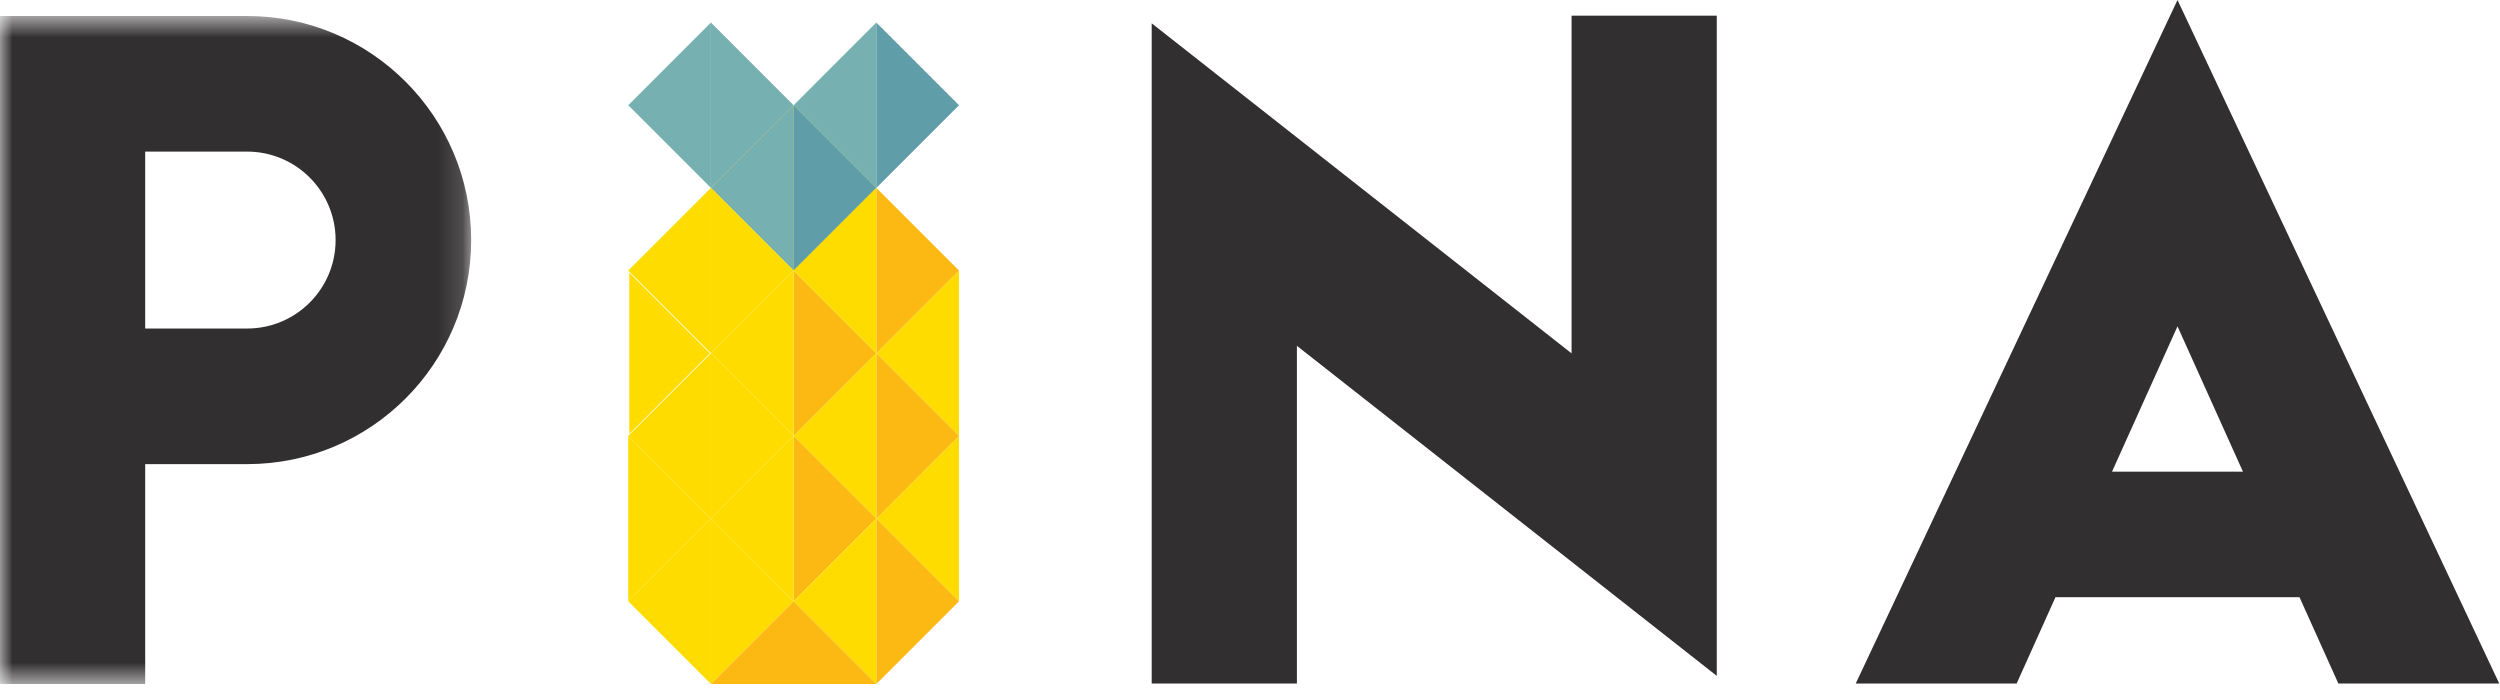 <svg width="100" height="28" viewBox="0 0 100 28" fill="none" xmlns="http://www.w3.org/2000/svg">
<path fill-rule="evenodd" clip-rule="evenodd" d="M87.1 -5.91278e-05L74.229 27.342H80.665L82.219 23.888H91.98L93.535 27.342H99.97L87.1 -5.91278e-05ZM87.1 13.054L89.718 18.866H84.481L87.1 13.054Z" fill="#322F31"/>
<path fill-rule="evenodd" clip-rule="evenodd" d="M62.863 0.627V14.135L46.068 0.933V27.342H51.876V13.833L68.671 27.035V0.627H62.863Z" fill="#322F31"/>
<mask id="mask0" mask-type="alpha" maskUnits="userSpaceOnUse" x="0" y="0" width="19" height="28">
<path fill-rule="evenodd" clip-rule="evenodd" d="M6.10352e-05 0.64H18.847V27.36H6.10352e-05V0.64Z" fill="white"/>
</mask>
<g mask="url(#mask0)">
<path fill-rule="evenodd" clip-rule="evenodd" d="M9.885 13.141H5.808V6.064H9.885C11.839 6.064 13.424 7.649 13.424 9.603C13.424 11.557 11.839 13.141 9.885 13.141ZM9.885 0.64H5.808H6.10352e-05V6.064V13.141V18.565V27.36H5.808V18.565H9.885C14.835 18.565 18.847 14.552 18.847 9.603C18.847 4.653 14.835 0.64 9.885 0.64Z" fill="#322F31"/>
</g>
<path fill-rule="evenodd" clip-rule="evenodd" d="M25.171 17.355V10.905L28.396 14.13L25.171 17.355Z" fill="#FFDC00"/>
<path fill-rule="evenodd" clip-rule="evenodd" d="M25.13 24.052V17.437L28.438 20.745L25.13 24.052Z" fill="#FFDC00"/>
<path fill-rule="evenodd" clip-rule="evenodd" d="M31.745 17.437V10.822L35.053 14.129L31.745 17.437Z" fill="#FCB813"/>
<path fill-rule="evenodd" clip-rule="evenodd" d="M31.745 10.822V17.437L28.438 14.13L31.745 10.822Z" fill="#FFDC00"/>
<path fill-rule="evenodd" clip-rule="evenodd" d="M38.36 10.822V17.437L35.053 14.13L38.36 10.822Z" fill="#FFDC00"/>
<path fill-rule="evenodd" clip-rule="evenodd" d="M38.36 17.437V24.052L35.053 20.744L38.36 17.437Z" fill="#FFDC00"/>
<path fill-rule="evenodd" clip-rule="evenodd" d="M28.438 20.745V14.13L31.745 17.437L28.438 20.745Z" fill="#FFDC00"/>
<path fill-rule="evenodd" clip-rule="evenodd" d="M28.438 14.13V20.745L25.13 17.437L28.438 14.13Z" fill="#FFDC00"/>
<path fill-rule="evenodd" clip-rule="evenodd" d="M35.053 20.745V14.13L38.36 17.437L35.053 20.745Z" fill="#FCB813"/>
<path fill-rule="evenodd" clip-rule="evenodd" d="M35.053 14.13V20.745L31.745 17.437L35.053 14.13Z" fill="#FFDC00"/>
<path fill-rule="evenodd" clip-rule="evenodd" d="M31.745 24.052V17.437L35.053 20.744L31.745 24.052Z" fill="#FCB813"/>
<path fill-rule="evenodd" clip-rule="evenodd" d="M31.745 17.437V24.052L28.438 20.745L31.745 17.437Z" fill="#FFDC00"/>
<path fill-rule="evenodd" clip-rule="evenodd" d="M28.438 27.36V20.744L31.745 24.052L28.438 27.36Z" fill="#FFDC00"/>
<path fill-rule="evenodd" clip-rule="evenodd" d="M28.438 20.744V27.36L25.13 24.052L28.438 20.744Z" fill="#FFDC00"/>
<path fill-rule="evenodd" clip-rule="evenodd" d="M35.053 27.36V20.744L38.36 24.052L35.053 27.36Z" fill="#FCB813"/>
<path fill-rule="evenodd" clip-rule="evenodd" d="M35.053 20.744V27.36L31.745 24.052L35.053 20.744Z" fill="#FFDC00"/>
<path fill-rule="evenodd" clip-rule="evenodd" d="M35.053 27.36H28.438L31.745 24.052L35.053 27.36Z" fill="#FCB813"/>
<path fill-rule="evenodd" clip-rule="evenodd" d="M31.745 10.825V4.209L35.053 7.517L31.745 10.825Z" fill="#FFDC00"/>
<path fill-rule="evenodd" clip-rule="evenodd" d="M31.745 4.21V10.824L28.438 7.517L31.745 4.21Z" fill="#FFDC00"/>
<path fill-rule="evenodd" clip-rule="evenodd" d="M31.745 4.209V10.824L28.438 7.517L31.745 4.209Z" fill="#76B0B1"/>
<path fill-rule="evenodd" clip-rule="evenodd" d="M31.745 10.825V4.209L35.053 7.517L31.745 10.825Z" fill="#5F9DA9"/>
<path fill-rule="evenodd" clip-rule="evenodd" d="M35.052 0.902V7.517L31.745 4.21L35.052 0.902Z" fill="#76B0B1"/>
<path fill-rule="evenodd" clip-rule="evenodd" d="M35.053 7.517V0.902L38.36 4.21L35.053 7.517Z" fill="#5F9DA9"/>
<path fill-rule="evenodd" clip-rule="evenodd" d="M28.437 0.902V7.517L25.13 4.21L28.437 0.902Z" fill="#76B0B1"/>
<path fill-rule="evenodd" clip-rule="evenodd" d="M28.438 7.517V0.902L31.745 4.21L28.438 7.517Z" fill="#76B0B1"/>
<path fill-rule="evenodd" clip-rule="evenodd" d="M28.438 14.13V7.515L31.745 10.822L28.438 14.13Z" fill="#FFDC00"/>
<path fill-rule="evenodd" clip-rule="evenodd" d="M28.438 7.515V14.13L25.13 10.822L28.438 7.515Z" fill="#FFDC00"/>
<path fill-rule="evenodd" clip-rule="evenodd" d="M35.053 14.13V7.515L38.36 10.822L35.053 14.13Z" fill="#FCB813"/>
<path fill-rule="evenodd" clip-rule="evenodd" d="M35.053 7.515V14.13L31.745 10.822L35.053 7.515Z" fill="#FFDC00"/>
</svg>
